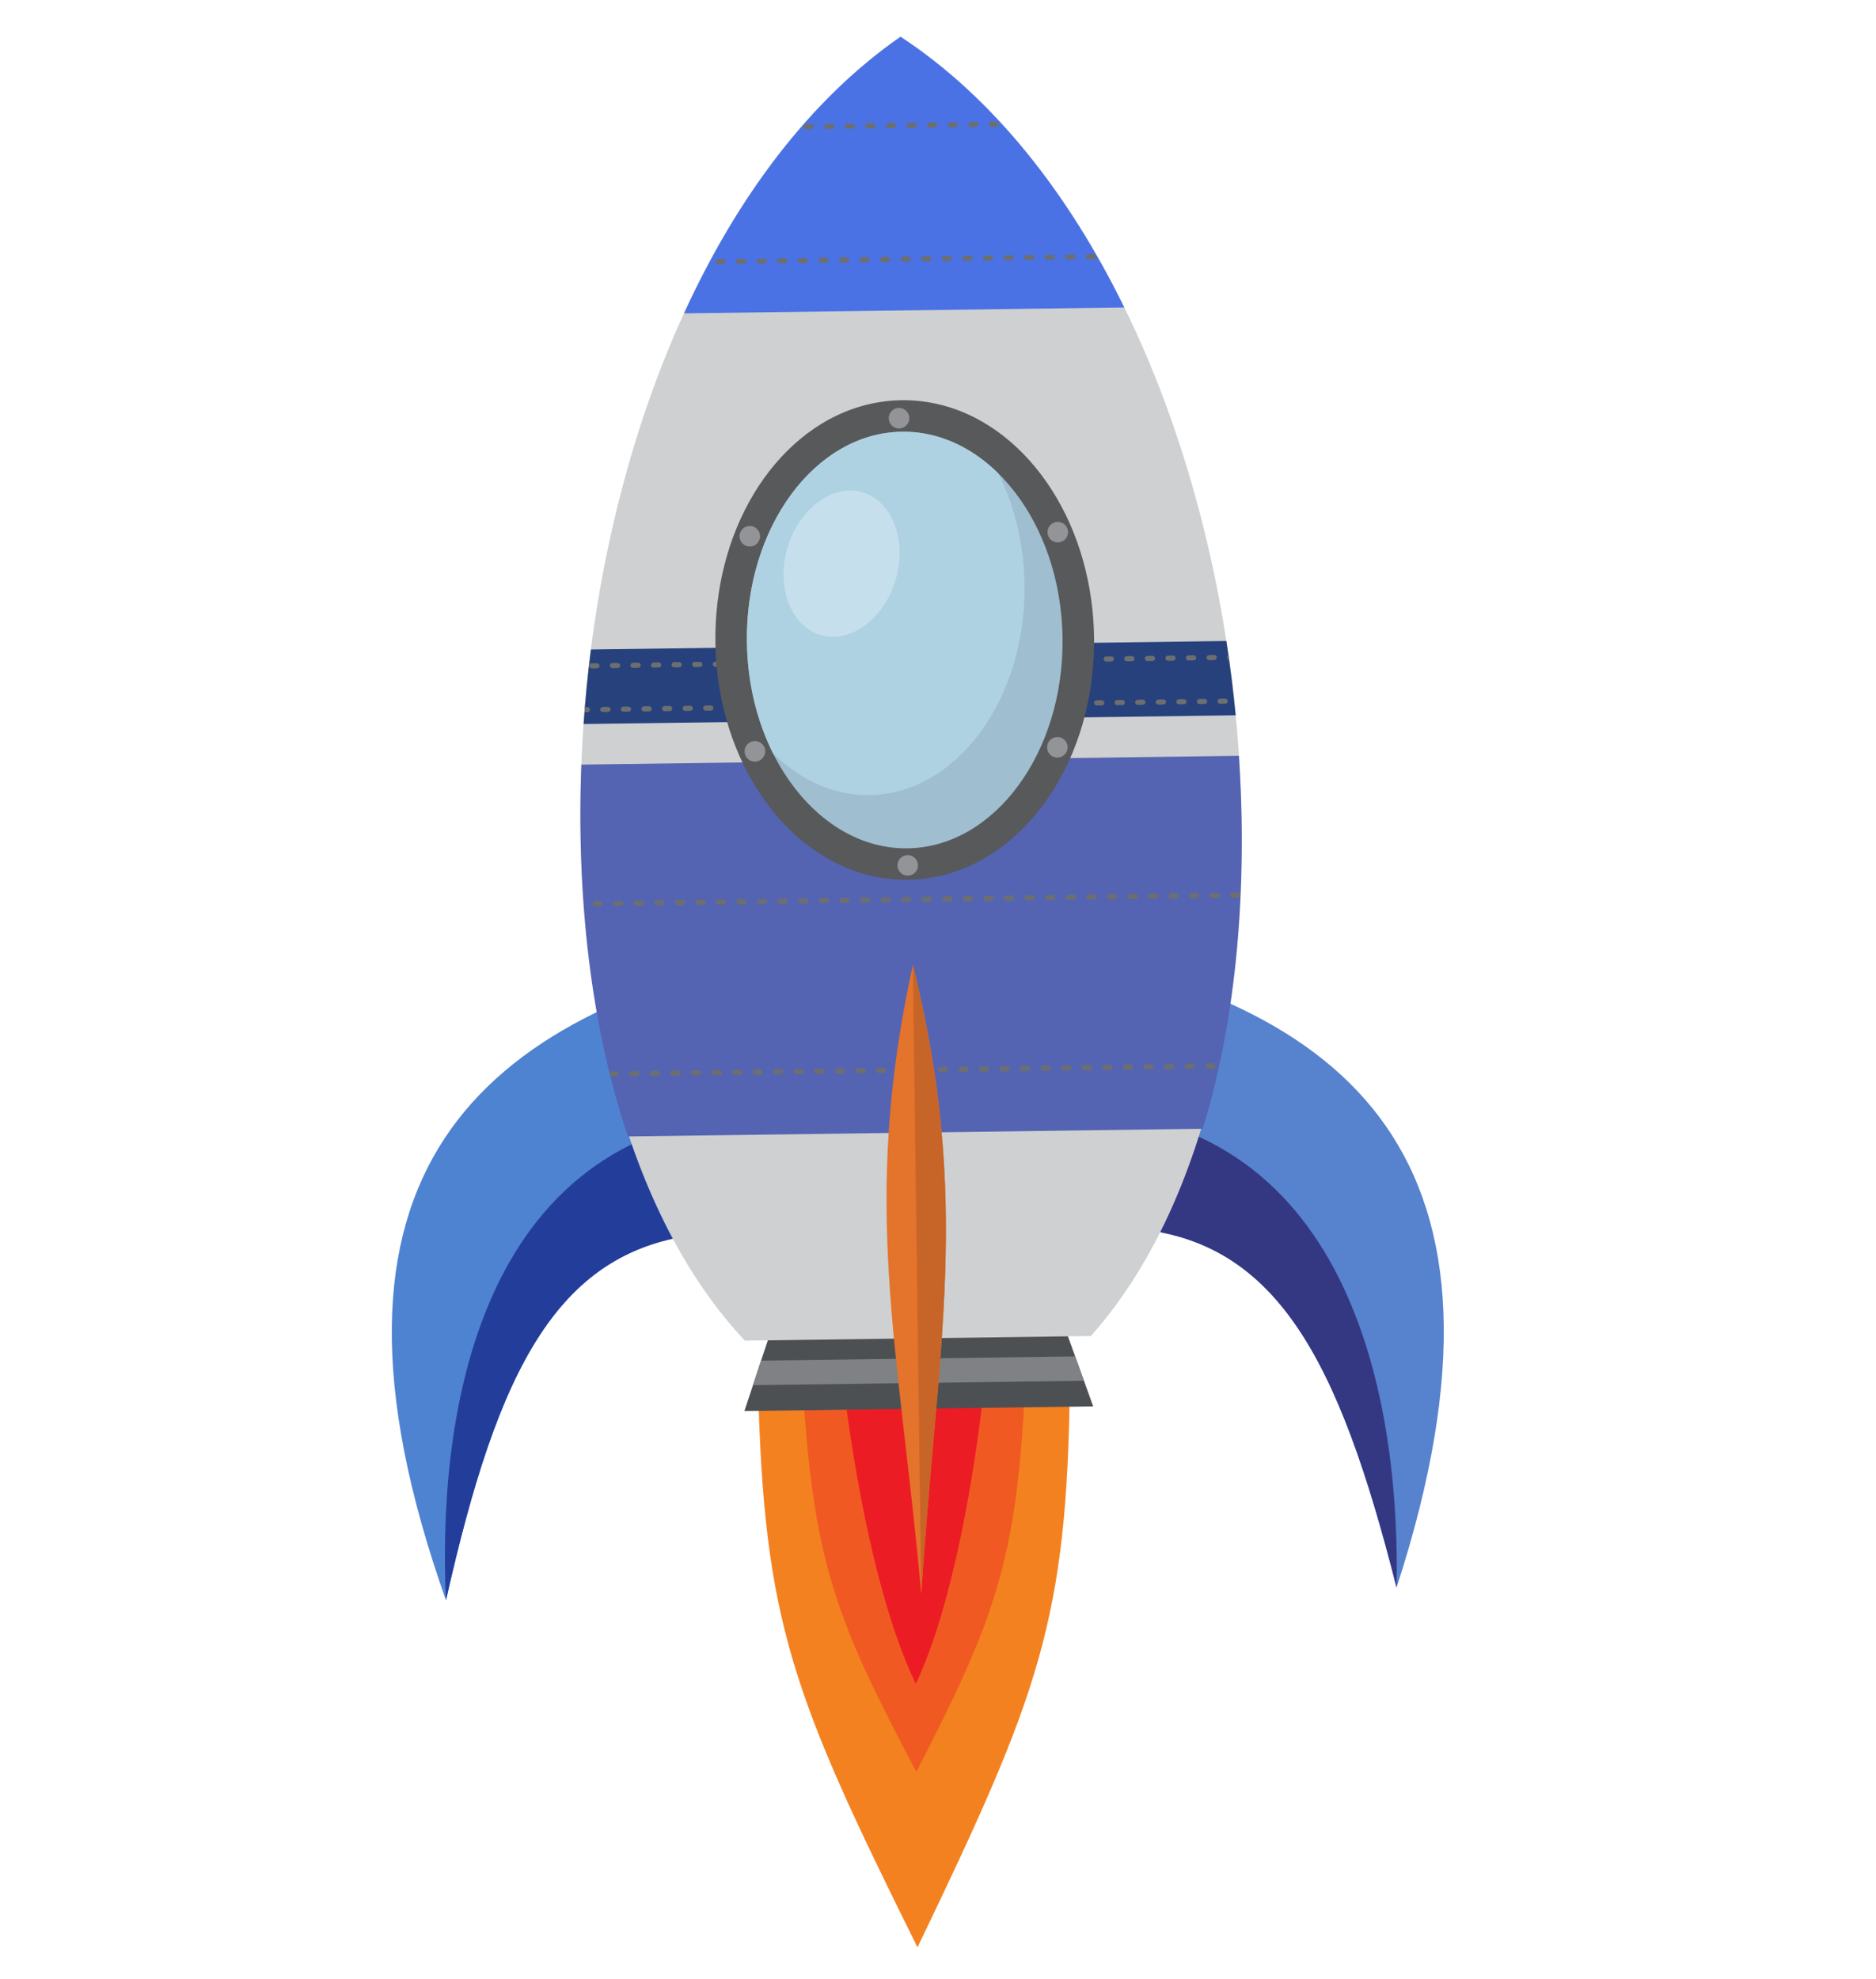 <?xml version="1.0" encoding="utf-8"?>
<!-- Generator: Adobe Illustrator 16.0.0, SVG Export Plug-In . SVG Version: 6.00 Build 0)  -->
<!DOCTYPE svg PUBLIC "-//W3C//DTD SVG 1.1//EN" "http://www.w3.org/Graphics/SVG/1.1/DTD/svg11.dtd">
<svg version="1.1" xmlns="http://www.w3.org/2000/svg" xmlns:xlink="http://www.w3.org/1999/xlink" x="0px" y="0px"
	 width="102.155px" height="107.735px" viewBox="0 0 102.155 107.735" enable-background="new 0 0 102.155 107.735"
	 xml:space="preserve">
<g id="background">
</g>
<g id="objects">
	<g>
		<g>
			<path fill-rule="evenodd" clip-rule="evenodd" fill="#F48120" d="M49.961,106.028L49.961,106.028L49.961,106.028L49.961,106.028
				c6.628-13.779,8.147-17.785,8.298-30.68l-8.49,0.053l0,0l-8.489,0.053C41.592,88.344,43.161,92.333,49.961,106.028
				L49.961,106.028z"/>
			<path fill-rule="evenodd" clip-rule="evenodd" fill="#F05A22" d="M55.826,75.364c-0.444,9.635-1.677,12.859-5.924,21.111
				l-0.001,0.002l0,0l0,0h0c-4.349-8.201-5.624-11.41-6.188-21.038l6.057-0.038l0,0L55.826,75.364z"/>
			<path fill-rule="evenodd" clip-rule="evenodd" fill="#EC1C24" d="M53.607,75.377c-0.526,4.823-1.696,11.961-3.736,16.307l0,0l0,0
				l0,0l0,0c-2.094-4.322-3.354-11.442-3.94-16.26l3.838-0.023l0,0L53.607,75.377z"/>
		</g>
		<g>
			<path fill-rule="evenodd" clip-rule="evenodd" fill="#5782CE" d="M56.446,51.524c16.845,3.145,27.295,11.258,19.602,34.916
				c-3.154-12.455-6.565-19.11-14.719-19.576L56.446,51.524z"/>
			<path fill-rule="evenodd" clip-rule="evenodd" fill="#343882" d="M76.048,86.44c-3.154-12.455-6.565-19.11-14.719-19.576
				l-2.05-6.438C74.157,61.49,76.239,77.397,76.048,86.44z"/>
			<path fill-rule="evenodd" clip-rule="evenodd" fill="#4E83D1" d="M42.95,51.706c-16.756,3.592-26.984,11.98-18.664,35.426
				c2.821-12.535,6.052-19.279,14.191-19.963L42.95,51.706z"/>
			<path fill-rule="evenodd" clip-rule="evenodd" fill="#233D9B" d="M24.286,87.131c2.821-12.535,6.052-19.279,14.191-19.963
				l1.877-6.489C25.511,62.138,23.854,78.096,24.286,87.131z"/>
			<polygon fill-rule="evenodd" clip-rule="evenodd" fill="#4D5052" points="57.181,70.067 59.529,76.575 50.032,76.702 
				40.536,76.829 42.71,70.26 			"/>
			<polygon fill-rule="evenodd" clip-rule="evenodd" fill="#808184" points="58.548,73.856 59.026,75.18 41.002,75.42 
				41.443,74.084 			"/>
			<path fill-rule="evenodd" clip-rule="evenodd" fill="#CED0D1" d="M49.036,2C29.67,15.451,25.855,57.333,40.559,72.995
				l9.423-0.125l9.422-0.126C73.685,56.694,68.753,14.929,49.036,2z"/>
			<path fill-rule="evenodd" clip-rule="evenodd" fill="#4A72E5" d="M49.036,2c-4.972,3.454-8.916,8.784-11.788,15.061l23.973-0.32
				C58.183,10.542,54.098,5.319,49.036,2z"/>
			<path fill-rule="evenodd" clip-rule="evenodd" fill="#6D6E70" d="M39.098,14.388c-0.077,0-0.141-0.061-0.142-0.139
				c-0.001-0.077,0.061-0.141,0.138-0.142l0.28-0.004c0.078-0.001,0.142,0.061,0.142,0.138c0.001,0.078-0.061,0.141-0.138,0.142
				L39.098,14.388L39.098,14.388z M40.218,14.373c-0.077,0.001-0.141-0.061-0.142-0.138c-0.001-0.077,0.061-0.141,0.138-0.142
				l0.28-0.004c0.078-0.001,0.141,0.061,0.142,0.138c0.001,0.077-0.061,0.141-0.138,0.142L40.218,14.373L40.218,14.373z
				 M41.338,14.358c-0.077,0.001-0.141-0.061-0.142-0.138c-0.001-0.077,0.061-0.141,0.138-0.142l0.28-0.003
				c0.078-0.001,0.141,0.061,0.143,0.138c0,0.078-0.062,0.141-0.139,0.142L41.338,14.358L41.338,14.358z M42.458,14.343
				c-0.077,0-0.141-0.061-0.142-0.138c0-0.078,0.061-0.141,0.138-0.142l0.28-0.003c0.077-0.001,0.141,0.061,0.142,0.138
				c0.001,0.078-0.061,0.141-0.138,0.142L42.458,14.343L42.458,14.343z M43.579,14.328c-0.077,0.001-0.141-0.061-0.142-0.138
				c-0.001-0.077,0.061-0.141,0.138-0.142l0.28-0.004c0.077-0.001,0.141,0.062,0.142,0.138c0.001,0.077-0.061,0.141-0.138,0.143
				L43.579,14.328L43.579,14.328z M44.7,14.313c-0.078,0.001-0.142-0.062-0.142-0.139c-0.001-0.077,0.061-0.141,0.138-0.142
				l0.28-0.004c0.077-0.001,0.141,0.061,0.142,0.139c0.001,0.077-0.061,0.141-0.138,0.142L44.7,14.313L44.7,14.313z M45.82,14.298
				c-0.078,0.001-0.141-0.061-0.142-0.138c-0.001-0.078,0.061-0.141,0.138-0.142l0.28-0.003c0.077-0.001,0.141,0.061,0.142,0.138
				c0,0.078-0.061,0.141-0.138,0.143L45.82,14.298L45.82,14.298z M46.94,14.283c-0.077,0.001-0.141-0.061-0.142-0.138
				c-0.001-0.077,0.061-0.141,0.138-0.142L47.216,14c0.077,0,0.141,0.061,0.142,0.138c0.001,0.078-0.061,0.141-0.138,0.142
				L46.94,14.283L46.94,14.283z M48.06,14.268c-0.077,0.001-0.141-0.061-0.142-0.138c-0.001-0.077,0.061-0.141,0.138-0.142
				l0.281-0.003c0.077-0.001,0.141,0.061,0.142,0.138c0.001,0.077-0.061,0.141-0.138,0.142L48.06,14.268L48.06,14.268z
				 M49.181,14.254c-0.078,0-0.141-0.062-0.142-0.139c-0.001-0.078,0.061-0.141,0.139-0.142l0.28-0.003
				c0.077-0.001,0.141,0.061,0.142,0.138c0.001,0.078-0.061,0.142-0.138,0.142L49.181,14.254L49.181,14.254z M50.301,14.238
				c-0.077,0.001-0.141-0.061-0.142-0.138c0-0.077,0.061-0.141,0.138-0.142l0.28-0.004c0.077-0.001,0.141,0.062,0.142,0.138
				c0.001,0.078-0.061,0.141-0.138,0.142L50.301,14.238L50.301,14.238z M51.421,14.224c-0.077,0.001-0.141-0.061-0.142-0.138
				s0.061-0.141,0.138-0.142l0.28-0.004c0.078-0.001,0.141,0.061,0.142,0.139c0.001,0.077-0.061,0.141-0.139,0.142L51.421,14.224
				L51.421,14.224z M52.542,14.208c-0.078,0.001-0.141-0.061-0.142-0.138c-0.001-0.077,0.061-0.141,0.138-0.142l0.281-0.004
				c0.077-0.001,0.14,0.061,0.142,0.138c0.001,0.078-0.061,0.141-0.138,0.142L52.542,14.208L52.542,14.208z M53.662,14.193
				c-0.077,0.001-0.141-0.061-0.142-0.138c-0.001-0.078,0.061-0.141,0.138-0.142l0.28-0.004c0.077-0.001,0.141,0.061,0.142,0.138
				c0.001,0.078-0.061,0.141-0.138,0.142L53.662,14.193L53.662,14.193z M54.782,14.178c-0.078,0.001-0.141-0.061-0.142-0.138
				c0-0.077,0.061-0.14,0.138-0.142l0.28-0.003c0.077-0.001,0.141,0.061,0.142,0.138c0.001,0.077-0.061,0.141-0.138,0.142
				L54.782,14.178L54.782,14.178z M55.902,14.164c-0.077,0.001-0.141-0.061-0.142-0.139c-0.001-0.077,0.061-0.141,0.138-0.142
				l0.28-0.004c0.078-0.001,0.141,0.061,0.142,0.138c0.001,0.077-0.061,0.141-0.138,0.142L55.902,14.164L55.902,14.164z
				 M57.022,14.149c-0.077,0.001-0.141-0.061-0.142-0.138c0-0.078,0.061-0.141,0.138-0.142l0.28-0.003
				c0.078-0.001,0.141,0.061,0.142,0.138c0.001,0.077-0.061,0.141-0.138,0.142L57.022,14.149L57.022,14.149z M58.143,14.134
				c-0.078,0.001-0.141-0.061-0.142-0.138c-0.001-0.078,0.061-0.141,0.138-0.142l0.28-0.003c0.077-0.001,0.141,0.061,0.142,0.138
				c0.001,0.077-0.061,0.141-0.139,0.142L58.143,14.134L58.143,14.134z M59.263,14.119c-0.077,0-0.141-0.061-0.142-0.138
				s0.061-0.141,0.138-0.142l0.28-0.004c0.077-0.001,0.141,0.061,0.142,0.138c0.001,0.078-0.061,0.142-0.138,0.143L59.263,14.119
				L59.263,14.119z M54.256,6.622c0.077-0.001,0.141,0.061,0.142,0.138c0.001,0.077-0.061,0.141-0.138,0.142l-0.28,0.003
				c-0.077,0.001-0.141-0.061-0.142-0.138c-0.001-0.078,0.062-0.141,0.138-0.143L54.256,6.622L54.256,6.622z M53.136,6.637
				c0.078-0.001,0.141,0.061,0.142,0.138c0.001,0.077-0.061,0.141-0.138,0.142l-0.28,0.004c-0.077,0.001-0.141-0.061-0.142-0.138
				c-0.001-0.078,0.061-0.141,0.138-0.142L53.136,6.637L53.136,6.637z M52.016,6.651c0.078-0.001,0.141,0.061,0.142,0.138
				c0.001,0.078-0.061,0.141-0.138,0.142l-0.28,0.004c-0.078,0.001-0.142-0.061-0.143-0.138c-0.001-0.078,0.061-0.142,0.139-0.142
				L52.016,6.651L52.016,6.651z M50.895,6.666c0.078,0,0.141,0.061,0.142,0.139c0.001,0.077-0.061,0.141-0.138,0.142l-0.28,0.004
				c-0.078,0-0.141-0.061-0.142-0.139c-0.001-0.077,0.061-0.141,0.138-0.142L50.895,6.666L50.895,6.666z M49.775,6.681
				c0.077-0.001,0.141,0.061,0.142,0.138c0,0.078-0.061,0.141-0.138,0.142l-0.28,0.004c-0.078,0.001-0.141-0.061-0.142-0.139
				c-0.001-0.077,0.061-0.141,0.139-0.142L49.775,6.681L49.775,6.681z M48.655,6.696c0.077-0.001,0.141,0.061,0.142,0.138
				c0.001,0.078-0.061,0.141-0.138,0.142l-0.28,0.003c-0.077,0.001-0.141-0.061-0.142-0.138c-0.001-0.078,0.061-0.142,0.138-0.142
				L48.655,6.696L48.655,6.696z M47.534,6.711c0.078-0.001,0.141,0.061,0.142,0.139c0.001,0.077-0.061,0.141-0.138,0.142
				l-0.28,0.004c-0.077,0.001-0.141-0.061-0.142-0.138c-0.001-0.077,0.061-0.141,0.139-0.142L47.534,6.711L47.534,6.711z
				 M46.414,6.727c0.078-0.001,0.142,0.061,0.143,0.138c0.001,0.077-0.062,0.141-0.138,0.142l-0.28,0.004
				c-0.077,0.001-0.141-0.061-0.142-0.139c0-0.077,0.061-0.141,0.139-0.142L46.414,6.727L46.414,6.727z M45.294,6.741
				c0.077-0.001,0.141,0.061,0.142,0.138c0.001,0.077-0.061,0.141-0.138,0.142l-0.28,0.004c-0.078,0-0.141-0.061-0.142-0.139
				c-0.001-0.077,0.061-0.141,0.138-0.142L45.294,6.741L45.294,6.741z M44.173,6.756c0.077-0.001,0.141,0.061,0.142,0.138
				c0,0.077-0.062,0.141-0.138,0.142L43.897,7.04c-0.077,0.001-0.141-0.061-0.142-0.139c-0.001-0.077,0.061-0.14,0.138-0.142
				L44.173,6.756z"/>
			<path fill-rule="evenodd" clip-rule="evenodd" fill="#27417C" d="M32.176,35.363c-0.173,1.35-0.305,2.704-0.398,4.058
				l35.51-0.474c-0.13-1.35-0.299-2.7-0.507-4.045L32.176,35.363z"/>
			<path fill-rule="evenodd" clip-rule="evenodd" fill="#6D6E70" d="M31.847,38.502c-0.009,0.093-0.015,0.187-0.023,0.28
				l0.165-0.002c0.078-0.001,0.139-0.064,0.138-0.142c0-0.078-0.064-0.139-0.142-0.139L31.847,38.502L31.847,38.502z M66.932,35.93
				c-0.013-0.088-0.024-0.175-0.037-0.262c-0.046,0.023-0.077,0.071-0.077,0.125C66.819,35.861,66.868,35.917,66.932,35.93
				L66.932,35.93z M32.828,38.769c-0.077,0.001-0.14-0.061-0.142-0.138c0-0.077,0.061-0.14,0.138-0.142l0.28-0.003
				c0.078-0.001,0.142,0.06,0.143,0.138c0.001,0.077-0.061,0.14-0.138,0.142L32.828,38.769L32.828,38.769z M33.948,38.754
				c-0.077,0-0.141-0.061-0.142-0.138c-0.001-0.077,0.061-0.141,0.139-0.143l0.28-0.003c0.078-0.001,0.141,0.061,0.142,0.138
				c0.001,0.077-0.061,0.141-0.138,0.142L33.948,38.754L33.948,38.754z M35.069,38.739c-0.077,0.001-0.141-0.061-0.143-0.138
				c0-0.078,0.062-0.142,0.139-0.143l0.28-0.003c0.078-0.001,0.141,0.061,0.143,0.138c0.001,0.078-0.061,0.142-0.138,0.142
				L35.069,38.739L35.069,38.739z M36.189,38.724c-0.077,0.001-0.141-0.061-0.143-0.138c-0.001-0.078,0.062-0.142,0.139-0.142
				l0.28-0.004c0.077-0.001,0.142,0.06,0.143,0.138c0,0.078-0.062,0.142-0.139,0.143L36.189,38.724L36.189,38.724z M37.31,38.709
				c-0.078,0.001-0.142-0.06-0.143-0.137c-0.001-0.078,0.061-0.141,0.138-0.142l0.281-0.004c0.077-0.001,0.141,0.061,0.143,0.138
				c0,0.077-0.062,0.142-0.139,0.142L37.31,38.709L37.31,38.709z M38.43,38.694c-0.077,0.001-0.141-0.061-0.142-0.138
				c-0.001-0.077,0.061-0.141,0.138-0.142l0.28-0.004c0.077-0.001,0.141,0.061,0.142,0.138c0.001,0.077-0.061,0.141-0.139,0.142
				L38.43,38.694L38.43,38.694z M39.55,38.68c-0.077,0-0.14-0.061-0.142-0.139c0-0.077,0.061-0.141,0.138-0.142l0.28-0.004
				c0.077-0.001,0.141,0.061,0.142,0.138c0.001,0.078-0.061,0.141-0.138,0.142L39.55,38.68L39.55,38.68z M40.671,38.665
				c-0.078,0-0.142-0.062-0.142-0.139c-0.001-0.077,0.061-0.141,0.138-0.142l0.28-0.004c0.077-0.001,0.141,0.062,0.142,0.139
				c0,0.076-0.061,0.14-0.139,0.141L40.671,38.665L40.671,38.665z M41.791,38.65c-0.077,0-0.141-0.061-0.142-0.138
				c-0.001-0.078,0.06-0.142,0.138-0.143l0.28-0.003c0.078-0.001,0.142,0.061,0.143,0.139c0.001,0.077-0.062,0.14-0.139,0.141
				L41.791,38.65L41.791,38.65z M42.911,38.635c-0.078,0-0.141-0.061-0.142-0.138c-0.001-0.077,0.061-0.141,0.138-0.143l0.281-0.003
				c0.077-0.001,0.14,0.061,0.142,0.138c0.001,0.078-0.062,0.141-0.138,0.142L42.911,38.635L42.911,38.635z M44.031,38.62
				c-0.077,0-0.141-0.061-0.142-0.138c-0.001-0.078,0.061-0.142,0.138-0.142l0.28-0.004c0.078,0,0.141,0.061,0.142,0.138
				c0.001,0.077-0.061,0.141-0.137,0.142L44.031,38.62L44.031,38.62z M45.152,38.604c-0.078,0.001-0.141-0.061-0.142-0.138
				c-0.001-0.077,0.062-0.14,0.138-0.142l0.281-0.003c0.077,0,0.14,0.061,0.142,0.138c0,0.078-0.061,0.141-0.139,0.142
				L45.152,38.604L45.152,38.604z M46.272,38.589c-0.077,0.001-0.141-0.061-0.142-0.138c-0.001-0.077,0.061-0.141,0.138-0.142
				l0.28-0.004c0.078,0,0.141,0.061,0.142,0.138c0.001,0.078-0.061,0.141-0.138,0.143L46.272,38.589L46.272,38.589z M47.393,38.575
				c-0.078,0-0.142-0.062-0.143-0.139c-0.001-0.077,0.062-0.141,0.139-0.142l0.28-0.004c0.077,0,0.14,0.061,0.142,0.138
				c0.001,0.077-0.06,0.142-0.138,0.143L47.393,38.575L47.393,38.575z M48.512,38.56c-0.076,0.002-0.141-0.061-0.142-0.138
				c-0.001-0.078,0.061-0.14,0.139-0.141l0.28-0.004c0.078-0.001,0.141,0.061,0.142,0.139c0,0.076-0.061,0.141-0.138,0.142
				L48.512,38.56L48.512,38.56z M49.633,38.545c-0.078,0-0.141-0.061-0.142-0.138c-0.001-0.079,0.061-0.142,0.138-0.143l0.28-0.004
				c0.078-0.001,0.141,0.061,0.143,0.138c0.001,0.078-0.061,0.142-0.139,0.142L49.633,38.545L49.633,38.545z M50.753,38.53
				c-0.077,0.001-0.141-0.061-0.143-0.139c-0.001-0.077,0.062-0.14,0.139-0.141l0.28-0.003c0.077-0.002,0.141,0.061,0.142,0.138
				s-0.061,0.141-0.139,0.142L50.753,38.53L50.753,38.53z M51.874,38.516c-0.077,0-0.141-0.062-0.143-0.139
				c0-0.078,0.061-0.141,0.139-0.142l0.28-0.003c0.077-0.001,0.141,0.061,0.142,0.138c0.001,0.078-0.061,0.141-0.138,0.142
				L51.874,38.516L51.874,38.516z M52.995,38.5c-0.078,0.001-0.142-0.062-0.143-0.139c0-0.077,0.061-0.141,0.138-0.142l0.28-0.004
				c0.077-0.001,0.142,0.062,0.142,0.139c0.001,0.077-0.062,0.14-0.139,0.141L52.995,38.5L52.995,38.5z M54.115,38.485
				c-0.078,0.001-0.141-0.061-0.142-0.137c-0.001-0.078,0.06-0.142,0.138-0.143l0.28-0.004c0.077-0.001,0.142,0.062,0.143,0.139
				c0,0.077-0.062,0.14-0.139,0.142L54.115,38.485L54.115,38.485z M55.235,38.47c-0.078,0-0.141-0.061-0.142-0.138
				c-0.001-0.077,0.06-0.142,0.138-0.142l0.281-0.003c0.077-0.001,0.141,0.061,0.142,0.138c0.001,0.077-0.062,0.14-0.138,0.142
				L55.235,38.47L55.235,38.47z M56.355,38.455c-0.077,0-0.141-0.061-0.142-0.138c-0.001-0.078,0.06-0.142,0.138-0.143l0.28-0.003
				c0.078-0.002,0.141,0.061,0.142,0.138s-0.062,0.141-0.138,0.142L56.355,38.455L56.355,38.455z M57.475,38.44
				c-0.078,0.001-0.141-0.061-0.142-0.138c-0.001-0.077,0.061-0.141,0.138-0.142l0.281-0.003c0.077-0.002,0.14,0.061,0.142,0.138
				c0.001,0.078-0.061,0.141-0.138,0.142L57.475,38.44L57.475,38.44z M58.596,38.425c-0.077,0.001-0.141-0.061-0.142-0.138
				c-0.001-0.078,0.061-0.141,0.139-0.142l0.28-0.003c0.078-0.001,0.141,0.061,0.142,0.138c0.001,0.078-0.061,0.142-0.138,0.143
				L58.596,38.425L58.596,38.425z M59.715,38.41c-0.077,0.001-0.14-0.061-0.142-0.138c-0.001-0.077,0.062-0.14,0.139-0.142
				l0.28-0.003c0.078,0,0.141,0.061,0.142,0.138c0,0.078-0.061,0.141-0.138,0.143L59.715,38.41L59.715,38.41z M60.836,38.395
				c-0.077,0.001-0.141-0.061-0.142-0.138s0.061-0.14,0.138-0.142l0.28-0.004c0.078-0.001,0.141,0.061,0.142,0.138
				c0.001,0.077-0.061,0.141-0.138,0.143L60.836,38.395L60.836,38.395z M61.957,38.38c-0.078,0.001-0.141-0.061-0.143-0.139
				c-0.001-0.077,0.062-0.14,0.139-0.141l0.28-0.005c0.077,0,0.141,0.061,0.142,0.138c0.001,0.078-0.06,0.142-0.138,0.143
				L61.957,38.38L61.957,38.38z M63.077,38.365c-0.077,0.002-0.142-0.062-0.143-0.139c0-0.076,0.062-0.14,0.139-0.141l0.28-0.005
				c0.077,0,0.141,0.062,0.143,0.139c0,0.077-0.061,0.141-0.139,0.142L63.077,38.365L63.077,38.365z M64.197,38.35
				c-0.077,0.001-0.141-0.061-0.142-0.138c-0.001-0.077,0.061-0.141,0.139-0.142l0.279-0.004c0.078,0,0.141,0.062,0.142,0.139
				c0.001,0.077-0.061,0.141-0.138,0.142L64.197,38.35L64.197,38.35z M65.318,38.336c-0.078,0.001-0.142-0.061-0.142-0.139
				c-0.001-0.077,0.061-0.141,0.138-0.142l0.28-0.003c0.077-0.002,0.141,0.061,0.143,0.139c0.001,0.077-0.062,0.141-0.139,0.141
				L65.318,38.336L65.318,38.336z M66.438,38.321c-0.078,0.001-0.141-0.061-0.142-0.138c-0.001-0.078,0.06-0.142,0.138-0.143
				l0.28-0.004c0.077,0,0.141,0.062,0.143,0.139c0,0.078-0.062,0.14-0.139,0.142L66.438,38.321L66.438,38.321z M66.116,35.663
				c0.077-0.001,0.14,0.061,0.142,0.138c0.001,0.078-0.061,0.142-0.138,0.143l-0.28,0.004c-0.077,0-0.141-0.062-0.143-0.139
				c0-0.078,0.062-0.14,0.139-0.141L66.116,35.663L66.116,35.663z M64.996,35.678c0.078-0.001,0.141,0.061,0.142,0.138
				c0.001,0.077-0.061,0.141-0.137,0.142l-0.281,0.003c-0.077,0.001-0.141-0.061-0.142-0.138c-0.001-0.077,0.061-0.14,0.138-0.142
				L64.996,35.678L64.996,35.678z M63.875,35.693c0.077,0,0.141,0.061,0.142,0.138c0.001,0.077-0.061,0.141-0.137,0.143
				l-0.281,0.003c-0.077,0.002-0.141-0.061-0.142-0.138s0.062-0.14,0.138-0.142L63.875,35.693L63.875,35.693z M62.755,35.708
				c0.078-0.001,0.141,0.061,0.142,0.138c0.001,0.078-0.061,0.141-0.138,0.143l-0.281,0.003c-0.077,0.002-0.141-0.061-0.142-0.138
				c-0.001-0.077,0.061-0.141,0.138-0.142L62.755,35.708L62.755,35.708z M61.635,35.724c0.077-0.001,0.141,0.061,0.142,0.138
				c0.001,0.078-0.061,0.141-0.138,0.142l-0.28,0.003c-0.078,0.001-0.141-0.061-0.142-0.138c-0.001-0.078,0.061-0.142,0.138-0.143
				L61.635,35.724L61.635,35.724z M60.515,35.738c0.077-0.001,0.141,0.061,0.142,0.138c0.001,0.077-0.062,0.14-0.139,0.142
				l-0.28,0.004c-0.078,0-0.141-0.061-0.142-0.138c-0.001-0.078,0.061-0.141,0.138-0.143L60.515,35.738L60.515,35.738z
				 M59.395,35.753c0.077-0.001,0.141,0.061,0.142,0.138c0,0.077-0.062,0.14-0.139,0.142l-0.28,0.004
				c-0.078,0.001-0.141-0.061-0.142-0.138c-0.001-0.078,0.06-0.142,0.138-0.143L59.395,35.753L59.395,35.753z M58.273,35.768
				c0.078-0.001,0.141,0.061,0.143,0.139c0.001,0.077-0.062,0.14-0.138,0.142l-0.28,0.004c-0.078,0.001-0.141-0.061-0.142-0.138
				c-0.001-0.077,0.06-0.142,0.138-0.143L58.273,35.768L58.273,35.768z M57.154,35.783c0.077-0.001,0.141,0.062,0.142,0.139
				s-0.061,0.14-0.139,0.141l-0.279,0.005c-0.078,0-0.142-0.062-0.143-0.139c0-0.077,0.061-0.141,0.138-0.142L57.154,35.783
				L57.154,35.783z M56.033,35.797c0.078,0,0.142,0.062,0.142,0.139c0.001,0.077-0.061,0.141-0.138,0.142l-0.279,0.005
				c-0.078,0-0.141-0.062-0.142-0.139c-0.001-0.077,0.061-0.141,0.138-0.142L56.033,35.797L56.033,35.797z M54.913,35.813
				c0.077-0.001,0.141,0.061,0.142,0.138c0.001,0.078-0.061,0.141-0.138,0.142l-0.28,0.003c-0.077,0.001-0.141-0.061-0.142-0.138
				c-0.001-0.078,0.061-0.142,0.138-0.142L54.913,35.813L54.913,35.813z M53.792,35.828c0.077-0.001,0.141,0.061,0.142,0.138
				c0.001,0.078-0.06,0.142-0.138,0.142l-0.28,0.004c-0.078,0.001-0.141-0.061-0.142-0.138c-0.001-0.079,0.061-0.141,0.138-0.143
				L53.792,35.828L53.792,35.828z M52.672,35.843c0.078-0.001,0.141,0.061,0.143,0.139c0,0.077-0.062,0.14-0.138,0.142l-0.281,0.003
				c-0.077,0.002-0.141-0.061-0.142-0.138c-0.001-0.077,0.062-0.141,0.138-0.142L52.672,35.843L52.672,35.843z M51.552,35.857
				c0.078,0,0.141,0.061,0.142,0.138c0.001,0.077-0.06,0.142-0.138,0.143l-0.281,0.003c-0.077,0.001-0.14-0.061-0.142-0.138
				c0-0.078,0.062-0.141,0.139-0.142L51.552,35.857L51.552,35.857z M50.432,35.873c0.078,0,0.141,0.061,0.142,0.138
				s-0.061,0.141-0.138,0.143l-0.28,0.003c-0.077,0.001-0.141-0.061-0.142-0.138c-0.001-0.077,0.061-0.141,0.138-0.142
				L50.432,35.873L50.432,35.873z M49.312,35.888c0.077-0.002,0.141,0.061,0.142,0.138c0.001,0.077-0.061,0.141-0.138,0.142
				l-0.28,0.004c-0.077,0-0.141-0.061-0.142-0.138s0.061-0.141,0.138-0.142L49.312,35.888L49.312,35.888z M48.191,35.903
				c0.078,0,0.141,0.061,0.142,0.138s-0.062,0.14-0.138,0.142l-0.281,0.003c-0.078,0-0.141-0.061-0.142-0.138
				c-0.001-0.077,0.061-0.141,0.138-0.143L48.191,35.903L48.191,35.903z M47.071,35.918c0.077-0.001,0.141,0.061,0.142,0.138
				c0.001,0.078-0.062,0.141-0.139,0.142l-0.28,0.004c-0.078,0-0.141-0.061-0.142-0.138s0.061-0.141,0.137-0.143L47.071,35.918
				L47.071,35.918z M45.95,35.932c0.078,0,0.142,0.062,0.143,0.139c0.001,0.077-0.062,0.14-0.139,0.141l-0.279,0.004
				c-0.078,0.001-0.141-0.061-0.142-0.138c-0.001-0.077,0.061-0.142,0.138-0.143L45.95,35.932L45.95,35.932z M44.83,35.947
				c0.077-0.001,0.142,0.062,0.143,0.139c0,0.077-0.062,0.141-0.139,0.141l-0.279,0.004c-0.078,0.001-0.142-0.061-0.143-0.138
				c0-0.078,0.061-0.141,0.139-0.142L44.83,35.947L44.83,35.947z M43.709,35.963c0.078-0.001,0.141,0.061,0.142,0.138
				c0.002,0.078-0.061,0.141-0.139,0.142l-0.279,0.005c-0.078,0-0.141-0.061-0.142-0.139c-0.001-0.077,0.061-0.141,0.138-0.142
				L43.709,35.963L43.709,35.963z M42.59,35.978c0.077-0.001,0.14,0.061,0.142,0.138c0.001,0.078-0.061,0.141-0.138,0.142
				l-0.28,0.004c-0.077,0.001-0.141-0.061-0.142-0.138c0-0.077,0.061-0.141,0.139-0.142L42.59,35.978L42.59,35.978z M41.469,35.992
				c0.078-0.001,0.142,0.061,0.142,0.139c0.001,0.077-0.061,0.141-0.138,0.142l-0.28,0.004c-0.077,0.001-0.142-0.062-0.142-0.138
				c-0.002-0.078,0.061-0.141,0.138-0.142L41.469,35.992L41.469,35.992z M40.348,36.007c0.078-0.001,0.141,0.061,0.143,0.138
				c0,0.077-0.061,0.141-0.138,0.142l-0.28,0.004c-0.078,0.001-0.141-0.061-0.143-0.138c0-0.078,0.061-0.141,0.138-0.142
				L40.348,36.007L40.348,36.007z M39.229,36.022c0.077-0.001,0.141,0.061,0.142,0.139c0.001,0.077-0.061,0.141-0.138,0.142
				l-0.28,0.004c-0.078,0.001-0.141-0.061-0.143-0.138c0-0.077,0.062-0.141,0.139-0.142L39.229,36.022L39.229,36.022z
				 M38.108,36.037c0.077-0.001,0.141,0.061,0.142,0.138s-0.061,0.141-0.138,0.142l-0.28,0.003
				c-0.078,0.001-0.141-0.061-0.142-0.138c-0.001-0.077,0.061-0.141,0.138-0.142L38.108,36.037L38.108,36.037z M36.988,36.052
				c0.077-0.001,0.141,0.061,0.142,0.138s-0.061,0.14-0.139,0.142l-0.28,0.003c-0.077,0.001-0.141-0.061-0.142-0.138
				s0.061-0.141,0.139-0.142L36.988,36.052L36.988,36.052z M35.867,36.067c0.078-0.001,0.142,0.061,0.143,0.138
				c0,0.078-0.061,0.141-0.138,0.142l-0.281,0.004c-0.077,0.001-0.141-0.061-0.142-0.138c-0.001-0.077,0.062-0.142,0.138-0.142
				L35.867,36.067L35.867,36.067z M34.747,36.083c0.078-0.002,0.142,0.061,0.143,0.138s-0.061,0.141-0.138,0.142l-0.28,0.004
				c-0.077,0.001-0.14-0.062-0.142-0.139c0-0.078,0.061-0.141,0.139-0.142L34.747,36.083L34.747,36.083z M33.627,36.097
				c0.077-0.001,0.141,0.061,0.142,0.138c0,0.078-0.061,0.141-0.138,0.142l-0.28,0.004c-0.077,0-0.14-0.062-0.141-0.139
				c-0.001-0.077,0.061-0.141,0.138-0.142L33.627,36.097L33.627,36.097z M32.506,36.112c0.078-0.001,0.141,0.061,0.142,0.138
				c0.001,0.077-0.061,0.141-0.138,0.142l-0.281,0.003c-0.076,0-0.14-0.061-0.141-0.139c-0.001-0.077,0.061-0.14,0.138-0.142
				L32.506,36.112z"/>
			<path fill-rule="evenodd" clip-rule="evenodd" fill="#5464B2" d="M31.657,41.631c-0.273,7.188,0.506,14.239,2.535,20.246
				l31.298-0.418c1.867-6.059,2.442-13.128,1.976-20.307L31.657,41.631z"/>
			<path fill-rule="evenodd" clip-rule="evenodd" fill="#6D6E70" d="M33.178,58.38c0.019,0.077,0.038,0.155,0.058,0.233
				c0.013,0.004,0.028,0.006,0.042,0.006l0.28-0.004c0.078-0.002,0.14-0.064,0.138-0.143c-0.001-0.077-0.065-0.139-0.143-0.139
				l-0.28,0.005C33.237,58.339,33.203,58.356,33.178,58.38L33.178,58.38z M34.399,58.604c-0.077,0.002-0.141-0.061-0.142-0.139
				c-0.001-0.076,0.061-0.141,0.138-0.141l0.28-0.004c0.077-0.002,0.142,0.061,0.142,0.137c0.001,0.078-0.061,0.142-0.138,0.143
				L34.399,58.604L34.399,58.604z M35.52,58.589c-0.078,0.001-0.142-0.062-0.142-0.138c-0.002-0.078,0.06-0.143,0.137-0.143
				l0.28-0.004c0.078,0,0.142,0.062,0.143,0.139c0.001,0.078-0.062,0.141-0.139,0.142L35.52,58.589L35.52,58.589z M36.64,58.575
				c-0.077,0-0.141-0.061-0.142-0.138c-0.001-0.077,0.06-0.142,0.137-0.143l0.281-0.003c0.077-0.002,0.141,0.061,0.143,0.137
				c0,0.078-0.062,0.141-0.139,0.143L36.64,58.575L36.64,58.575z M37.759,58.559c-0.077,0.002-0.141-0.061-0.142-0.138
				c0-0.077,0.061-0.141,0.138-0.142l0.281-0.004c0.077-0.001,0.141,0.061,0.142,0.139c0.001,0.076-0.062,0.14-0.139,0.142
				L37.759,58.559L37.759,58.559z M38.88,58.543c-0.078,0.002-0.142-0.06-0.142-0.137c-0.001-0.078,0.061-0.141,0.137-0.143
				l0.281-0.004c0.077-0.001,0.14,0.062,0.142,0.139c0.001,0.077-0.062,0.141-0.139,0.143L38.88,58.543L38.88,58.543z M40,58.53
				c-0.077,0-0.141-0.061-0.142-0.139c0-0.078,0.061-0.141,0.138-0.142l0.281-0.004c0.077-0.001,0.14,0.062,0.141,0.139
				c0.001,0.077-0.061,0.141-0.138,0.142L40,58.53L40,58.53z M41.12,58.514c-0.076,0.002-0.14-0.061-0.141-0.139
				c-0.001-0.077,0.061-0.14,0.138-0.141l0.279-0.004c0.079-0.002,0.141,0.061,0.142,0.139c0.002,0.076-0.06,0.141-0.137,0.142
				L41.12,58.514L41.12,58.514z M42.24,58.5c-0.077,0.001-0.14-0.062-0.141-0.139c-0.001-0.077,0.062-0.14,0.139-0.142l0.279-0.004
				c0.078,0,0.141,0.061,0.142,0.139c0.001,0.076-0.06,0.142-0.138,0.143L42.24,58.5L42.24,58.5z M43.361,58.485
				c-0.078,0.001-0.141-0.063-0.143-0.139c0-0.078,0.062-0.141,0.139-0.143l0.279-0.003c0.078-0.001,0.141,0.061,0.142,0.138
				c0.001,0.078-0.06,0.142-0.137,0.143L43.361,58.485L43.361,58.485z M44.481,58.469c-0.077,0.002-0.14-0.061-0.142-0.139
				c-0.001-0.076,0.061-0.14,0.139-0.141l0.279-0.005c0.077,0,0.142,0.062,0.142,0.138c0.001,0.079-0.06,0.143-0.138,0.143
				L44.481,58.469L44.481,58.469z M45.603,58.456c-0.078,0-0.142-0.063-0.143-0.139c-0.001-0.077,0.062-0.141,0.139-0.143
				l0.279-0.004c0.078,0,0.142,0.061,0.143,0.139c0,0.077-0.061,0.141-0.139,0.143L45.603,58.456L45.603,58.456z M46.723,58.44
				c-0.077,0.001-0.141-0.061-0.143-0.139c-0.001-0.076,0.061-0.141,0.138-0.141l0.281-0.004c0.077-0.002,0.142,0.061,0.143,0.138
				c0,0.077-0.062,0.14-0.139,0.142L46.723,58.44L46.723,58.44z M47.843,58.424c-0.078,0.002-0.142-0.059-0.143-0.138
				c-0.001-0.077,0.061-0.141,0.138-0.142l0.28-0.004c0.078-0.001,0.141,0.061,0.142,0.139c0.002,0.077-0.061,0.141-0.138,0.141
				L47.843,58.424L47.843,58.424z M48.963,58.41c-0.078,0.001-0.142-0.06-0.142-0.138c-0.001-0.078,0.06-0.141,0.137-0.143
				l0.281-0.003c0.077-0.001,0.14,0.062,0.142,0.138c0.001,0.078-0.061,0.141-0.138,0.143L48.963,58.41L48.963,58.41z
				 M50.083,58.395c-0.078,0.001-0.141-0.061-0.142-0.139c0-0.076,0.06-0.141,0.138-0.142l0.281-0.003
				c0.077-0.002,0.14,0.061,0.142,0.138c0.001,0.077-0.062,0.141-0.139,0.142L50.083,58.395L50.083,58.395z M51.204,58.379
				c-0.078,0.002-0.141-0.061-0.142-0.138c-0.001-0.077,0.061-0.141,0.137-0.142l0.281-0.004c0.077-0.002,0.14,0.061,0.142,0.139
				c0.001,0.077-0.062,0.141-0.139,0.142L51.204,58.379L51.204,58.379z M52.324,58.365c-0.078,0.001-0.141-0.061-0.142-0.138
				c-0.001-0.077,0.061-0.141,0.138-0.143l0.28-0.004c0.078,0,0.14,0.062,0.141,0.139c0.001,0.077-0.061,0.141-0.138,0.143
				L52.324,58.365L52.324,58.365z M53.444,58.35c-0.079,0.001-0.141-0.061-0.142-0.139c-0.001-0.076,0.061-0.141,0.138-0.142
				l0.279-0.003c0.078-0.002,0.141,0.061,0.142,0.138c0.001,0.077-0.061,0.141-0.137,0.142L53.444,58.35L53.444,58.35z
				 M54.564,58.334c-0.077,0.002-0.14-0.061-0.141-0.139c-0.001-0.076,0.062-0.14,0.138-0.141l0.28-0.004
				c0.078-0.001,0.141,0.061,0.142,0.139c0,0.076-0.061,0.141-0.138,0.142L54.564,58.334L54.564,58.334z M55.685,58.321
				c-0.078,0-0.141-0.063-0.143-0.139c-0.001-0.078,0.062-0.141,0.138-0.143l0.28-0.004c0.078,0,0.141,0.061,0.142,0.139
				c0.001,0.077-0.06,0.142-0.137,0.143L55.685,58.321L55.685,58.321z M56.805,58.305c-0.077,0.002-0.142-0.061-0.142-0.139
				c-0.001-0.077,0.061-0.141,0.139-0.141l0.279-0.005c0.078-0.001,0.141,0.061,0.143,0.139c0,0.077-0.061,0.142-0.138,0.142
				L56.805,58.305L56.805,58.305z M57.925,58.291c-0.077,0.001-0.141-0.062-0.142-0.138c-0.001-0.078,0.061-0.142,0.138-0.143
				l0.28-0.004c0.077-0.002,0.141,0.061,0.143,0.139c0,0.076-0.062,0.141-0.139,0.141L57.925,58.291L57.925,58.291z M59.045,58.276
				c-0.077,0.001-0.141-0.061-0.142-0.139c-0.001-0.077,0.061-0.141,0.139-0.143l0.28-0.003c0.077-0.002,0.141,0.061,0.142,0.138
				c0.001,0.077-0.061,0.141-0.138,0.143L59.045,58.276L59.045,58.276z M60.167,58.26c-0.078,0.002-0.141-0.061-0.143-0.139
				c-0.001-0.076,0.061-0.141,0.139-0.141l0.28-0.004c0.078-0.002,0.141,0.061,0.142,0.138c0.002,0.077-0.061,0.141-0.138,0.142
				L60.167,58.26L60.167,58.26z M61.287,58.246c-0.078,0.001-0.141-0.061-0.143-0.139c0-0.076,0.061-0.142,0.139-0.142l0.28-0.004
				c0.077-0.002,0.141,0.062,0.142,0.139c0.001,0.078-0.061,0.141-0.139,0.141L61.287,58.246L61.287,58.246z M62.407,58.231
				c-0.078,0-0.14-0.061-0.142-0.139c-0.001-0.077,0.06-0.141,0.138-0.143l0.28-0.004c0.078,0,0.142,0.063,0.143,0.14
				c0.001,0.077-0.062,0.14-0.138,0.142L62.407,58.231L62.407,58.231z M63.527,58.215c-0.078,0.001-0.141-0.061-0.142-0.139
				c-0.001-0.076,0.061-0.141,0.137-0.142l0.281-0.003c0.077-0.002,0.141,0.061,0.142,0.139c0.001,0.076-0.061,0.141-0.138,0.141
				L63.527,58.215L63.527,58.215z M64.647,58.201c-0.077,0.001-0.14-0.062-0.142-0.138c0-0.078,0.061-0.142,0.138-0.143l0.28-0.004
				c0.078,0,0.141,0.061,0.142,0.139c0.001,0.076-0.062,0.141-0.138,0.143L64.647,58.201L64.647,58.201z M65.768,58.186
				c-0.078,0-0.141-0.061-0.142-0.139c-0.001-0.077,0.061-0.141,0.137-0.143l0.281-0.003c0.077-0.001,0.141,0.062,0.142,0.138
				c0.001,0.078-0.061,0.141-0.138,0.143L65.768,58.186L65.768,58.186z M67.41,48.594c0.077,0,0.141,0.061,0.142,0.139
				c0.001,0.077-0.06,0.141-0.137,0.143l-0.28,0.003c-0.078,0.001-0.142-0.062-0.143-0.138c-0.001-0.078,0.062-0.141,0.139-0.143
				L67.41,48.594L67.41,48.594z M66.29,48.61c0.078-0.001,0.141,0.061,0.142,0.138s-0.061,0.142-0.138,0.143l-0.281,0.003
				c-0.077,0.002-0.141-0.061-0.142-0.138s0.061-0.142,0.138-0.142L66.29,48.61L66.29,48.61z M65.169,48.625
				c0.078-0.002,0.141,0.061,0.142,0.137c0.001,0.078-0.061,0.142-0.138,0.143l-0.28,0.004c-0.078,0-0.141-0.062-0.142-0.139
				s0.061-0.141,0.138-0.142L65.169,48.625L65.169,48.625z M64.049,48.639c0.077,0,0.141,0.061,0.142,0.139
				c0.001,0.077-0.061,0.141-0.138,0.143l-0.281,0.003c-0.077,0.001-0.14-0.061-0.142-0.138c-0.001-0.078,0.061-0.142,0.138-0.143
				L64.049,48.639L64.049,48.639z M62.929,48.655c0.077-0.002,0.141,0.061,0.142,0.138c0,0.077-0.061,0.142-0.139,0.142l-0.28,0.004
				c-0.078,0.001-0.141-0.061-0.142-0.137c-0.001-0.078,0.061-0.143,0.138-0.144L62.929,48.655L62.929,48.655z M61.809,48.67
				c0.077-0.002,0.141,0.061,0.142,0.137c0.001,0.078-0.062,0.141-0.138,0.143l-0.28,0.004c-0.078,0-0.141-0.061-0.142-0.139
				c-0.001-0.076,0.06-0.141,0.138-0.142L61.809,48.67L61.809,48.67z M60.688,48.685c0.077-0.001,0.141,0.062,0.142,0.138
				c0.001,0.078-0.062,0.141-0.138,0.143l-0.28,0.003c-0.077,0.001-0.141-0.061-0.142-0.138c-0.001-0.078,0.06-0.142,0.137-0.143
				L60.688,48.685L60.688,48.685z M59.567,48.7c0.077-0.002,0.141,0.061,0.142,0.138c0.002,0.078-0.061,0.142-0.138,0.142
				l-0.279,0.005c-0.078,0.001-0.141-0.062-0.142-0.14c-0.001-0.076,0.061-0.141,0.138-0.141L59.567,48.7L59.567,48.7z
				 M58.447,48.714c0.077-0.001,0.141,0.062,0.143,0.139c0,0.077-0.062,0.14-0.139,0.142l-0.28,0.004
				C58.094,49,58.03,48.937,58.029,48.86c-0.001-0.077,0.061-0.141,0.138-0.142L58.447,48.714L58.447,48.714z M57.327,48.729
				c0.077-0.001,0.141,0.061,0.142,0.139c0.001,0.077-0.061,0.141-0.138,0.142l-0.279,0.005c-0.078,0-0.142-0.062-0.143-0.139
				c-0.001-0.078,0.061-0.142,0.138-0.143L57.327,48.729L57.327,48.729z M56.206,48.745c0.078-0.002,0.142,0.061,0.143,0.138
				s-0.061,0.142-0.138,0.142l-0.28,0.004c-0.077,0.002-0.141-0.061-0.142-0.139c-0.001-0.077,0.062-0.141,0.139-0.141
				L56.206,48.745L56.206,48.745z M55.086,48.758c0.078,0,0.141,0.062,0.142,0.139c0.002,0.078-0.06,0.142-0.137,0.143l-0.281,0.004
				c-0.077,0-0.141-0.062-0.142-0.139c0-0.078,0.061-0.141,0.139-0.143L55.086,48.758L55.086,48.758z M53.966,48.774
				c0.078,0,0.141,0.061,0.142,0.139c0.001,0.076-0.061,0.141-0.138,0.143l-0.281,0.002c-0.077,0.002-0.141-0.061-0.142-0.138
				s0.062-0.14,0.139-0.142L53.966,48.774L53.966,48.774z M52.845,48.79c0.078-0.001,0.141,0.061,0.142,0.138
				s-0.06,0.142-0.137,0.142l-0.281,0.004c-0.077,0.001-0.141-0.061-0.142-0.139c-0.001-0.077,0.061-0.14,0.138-0.141L52.845,48.79
				L52.845,48.79z M51.726,48.804c0.077-0.001,0.141,0.061,0.142,0.138c0.001,0.078-0.061,0.141-0.138,0.143l-0.281,0.004
				c-0.078,0-0.141-0.061-0.142-0.139c0-0.077,0.061-0.141,0.139-0.142L51.726,48.804L51.726,48.804z M50.605,48.819
				c0.077-0.001,0.141,0.061,0.142,0.139c0,0.077-0.062,0.141-0.139,0.142l-0.28,0.003c-0.077,0.002-0.141-0.061-0.142-0.137
				c-0.001-0.078,0.061-0.142,0.137-0.143L50.605,48.819L50.605,48.819z M49.485,48.834c0.077-0.002,0.141,0.061,0.142,0.138
				c0.001,0.077-0.061,0.14-0.138,0.142l-0.28,0.004c-0.078,0.001-0.141-0.061-0.142-0.138s0.061-0.142,0.138-0.143L49.485,48.834
				L49.485,48.834z M48.365,48.85c0.077-0.002,0.141,0.061,0.142,0.137c0,0.078-0.062,0.141-0.139,0.143l-0.28,0.004
				c-0.077,0-0.14-0.061-0.142-0.139s0.061-0.141,0.138-0.143L48.365,48.85L48.365,48.85z M47.244,48.864
				c0.078-0.001,0.141,0.061,0.142,0.139c0.002,0.077-0.061,0.141-0.139,0.141l-0.279,0.005c-0.079,0.001-0.141-0.061-0.142-0.138
				c-0.002-0.078,0.06-0.143,0.137-0.143L47.244,48.864L47.244,48.864z M46.124,48.878c0.077-0.001,0.14,0.062,0.142,0.14
				c0.001,0.076-0.061,0.141-0.139,0.141l-0.279,0.004c-0.078,0.002-0.142-0.061-0.142-0.139c-0.001-0.077,0.061-0.141,0.138-0.141
				L46.124,48.878L46.124,48.878z M45.004,48.893c0.077-0.001,0.14,0.063,0.141,0.139c0.002,0.077-0.061,0.142-0.138,0.143
				l-0.279,0.004c-0.078,0.001-0.142-0.061-0.143-0.139c0-0.078,0.061-0.141,0.138-0.142L45.004,48.893L45.004,48.893z
				 M43.883,48.909c0.078-0.002,0.141,0.062,0.142,0.138c0.001,0.078-0.06,0.142-0.138,0.142l-0.28,0.004
				c-0.077,0.002-0.141-0.06-0.143-0.139c-0.001-0.076,0.061-0.14,0.139-0.141L43.883,48.909L43.883,48.909z M42.762,48.923
				c0.078-0.001,0.141,0.061,0.143,0.139c0.001,0.077-0.061,0.142-0.138,0.142l-0.28,0.003c-0.077,0.001-0.142-0.06-0.143-0.138
				c0-0.077,0.062-0.14,0.139-0.141L42.762,48.923L42.762,48.923z M41.642,48.938c0.078,0,0.141,0.061,0.142,0.139
				c0.001,0.077-0.06,0.141-0.138,0.143l-0.28,0.002c-0.077,0.002-0.141-0.061-0.142-0.137c-0.001-0.078,0.062-0.141,0.139-0.141
				L41.642,48.938L41.642,48.938z M40.521,48.954c0.078,0,0.142,0.061,0.143,0.138c0,0.077-0.061,0.141-0.138,0.144l-0.28,0.002
				c-0.077,0.002-0.141-0.061-0.143-0.137c0-0.078,0.062-0.141,0.139-0.143L40.521,48.954L40.521,48.954z M39.401,48.969
				c0.078-0.001,0.142,0.06,0.142,0.137c0.001,0.078-0.061,0.141-0.138,0.143l-0.281,0.004c-0.078,0-0.14-0.062-0.142-0.139
				c-0.001-0.076,0.061-0.141,0.139-0.143L39.401,48.969L39.401,48.969z M38.281,48.985c0.079-0.002,0.142,0.059,0.143,0.137
				c0,0.078-0.061,0.141-0.138,0.143l-0.281,0.004c-0.078,0-0.14-0.063-0.142-0.139c-0.001-0.078,0.061-0.141,0.137-0.143
				L38.281,48.985L38.281,48.985z M37.161,48.999c0.078,0,0.141,0.061,0.142,0.139c0.001,0.077-0.061,0.141-0.138,0.141
				l-0.281,0.005c-0.078,0.001-0.14-0.062-0.141-0.139c-0.001-0.077,0.061-0.142,0.137-0.143L37.161,48.999L37.161,48.999z
				 M36.041,49.014c0.077-0.002,0.141,0.061,0.142,0.138s-0.061,0.14-0.138,0.142l-0.28,0.004c-0.077,0-0.14-0.061-0.141-0.139
				c-0.001-0.076,0.06-0.141,0.138-0.143L36.041,49.014L36.041,49.014z M34.921,49.028c0.077-0.002,0.141,0.063,0.142,0.14
				c0.001,0.077-0.062,0.14-0.139,0.141l-0.279,0.005c-0.078,0-0.142-0.063-0.142-0.139c-0.001-0.077,0.06-0.142,0.137-0.143
				L34.921,49.028L34.921,49.028z M33.8,49.043c0.077-0.002,0.141,0.062,0.142,0.138c0.001,0.077-0.061,0.142-0.139,0.142
				l-0.278,0.004c-0.079,0.002-0.142-0.06-0.143-0.139c-0.001-0.076,0.061-0.141,0.138-0.141L33.8,49.043L33.8,49.043z
				 M32.68,49.058c0.077-0.001,0.141,0.061,0.142,0.138c0.001,0.078-0.061,0.142-0.139,0.143l-0.279,0.004
				c-0.078,0.002-0.142-0.061-0.142-0.139c-0.001-0.077,0.061-0.141,0.138-0.141L32.68,49.058z"/>
			<path fill-rule="evenodd" clip-rule="evenodd" fill="#58595B" d="M38.956,34.985c-0.038-2.831,0.644-5.718,2.121-8.148
				c1.335-2.198,3.336-4.011,5.845-4.727c0.707-0.201,1.435-0.309,2.17-0.319c0.733-0.01,1.465,0.078,2.176,0.261
				c2.528,0.648,4.576,2.407,5.97,4.568c1.542,2.39,2.301,5.259,2.338,8.09s-0.645,5.719-2.122,8.149
				c-1.335,2.198-3.336,4.011-5.845,4.727c-0.707,0.201-1.434,0.309-2.168,0.318c-0.734,0.01-1.466-0.078-2.177-0.261
				c-2.529-0.647-4.576-2.407-5.97-4.569C39.752,40.685,38.994,37.817,38.956,34.985z"/>
			<path fill-rule="evenodd" clip-rule="evenodd" fill="#9FBECF" d="M49.417,46.19c4.734-0.063,8.526-5.211,8.443-11.457
				c-0.083-6.247-4.012-11.289-8.746-11.226c-4.733,0.063-8.526,5.208-8.443,11.455C40.754,41.209,44.683,46.252,49.417,46.19z"/>
			<path fill-rule="evenodd" clip-rule="evenodd" fill="#AED2E2" d="M54.367,25.781c-1.469-1.449-3.292-2.301-5.253-2.274
				c-4.733,0.063-8.526,5.208-8.443,11.455c0.03,2.232,0.55,4.309,1.423,6.056c1.469,1.449,3.292,2.301,5.253,2.274
				c4.733-0.063,8.526-5.209,8.443-11.456C55.76,29.605,55.239,27.527,54.367,25.781z"/>
			<path fill-rule="evenodd" clip-rule="evenodd" fill="#E4732B" d="M49.71,52.532c-2.854,12.992-0.774,20.686,0.458,34.254
				C51.036,73.19,52.91,65.445,49.71,52.532z"/>
			<path fill-rule="evenodd" clip-rule="evenodd" fill="#C76428" d="M50.168,86.786c0.868-13.596,2.742-21.341-0.458-34.254
				L50.168,86.786z"/>
			<path fill-rule="evenodd" clip-rule="evenodd" fill="#C5DFED" d="M44.691,34.58c1.623,0.474,3.457-0.886,4.083-3.027
				c0.626-2.142-0.187-4.275-1.81-4.75c-1.623-0.475-3.457,0.885-4.083,3.026C42.255,31.972,43.069,34.106,44.691,34.58z"/>
			<circle fill-rule="evenodd" clip-rule="evenodd" fill="#929497" cx="48.955" cy="22.769" r="0.56"/>
			<circle fill-rule="evenodd" clip-rule="evenodd" fill="#929497" cx="40.829" cy="29.198" r="0.56"/>
			<circle fill-rule="evenodd" clip-rule="evenodd" fill="#929497" cx="57.6" cy="28.974" r="0.56"/>
			<circle fill-rule="evenodd" clip-rule="evenodd" fill="#929497" cx="49.429" cy="47.119" r="0.56"/>
			<circle fill-rule="evenodd" clip-rule="evenodd" fill="#929497" cx="41.108" cy="40.909" r="0.561"/>
			<circle fill-rule="evenodd" clip-rule="evenodd" fill="#929497" cx="57.577" cy="40.689" r="0.56"/>
		</g>
	</g>
</g>
</svg>
